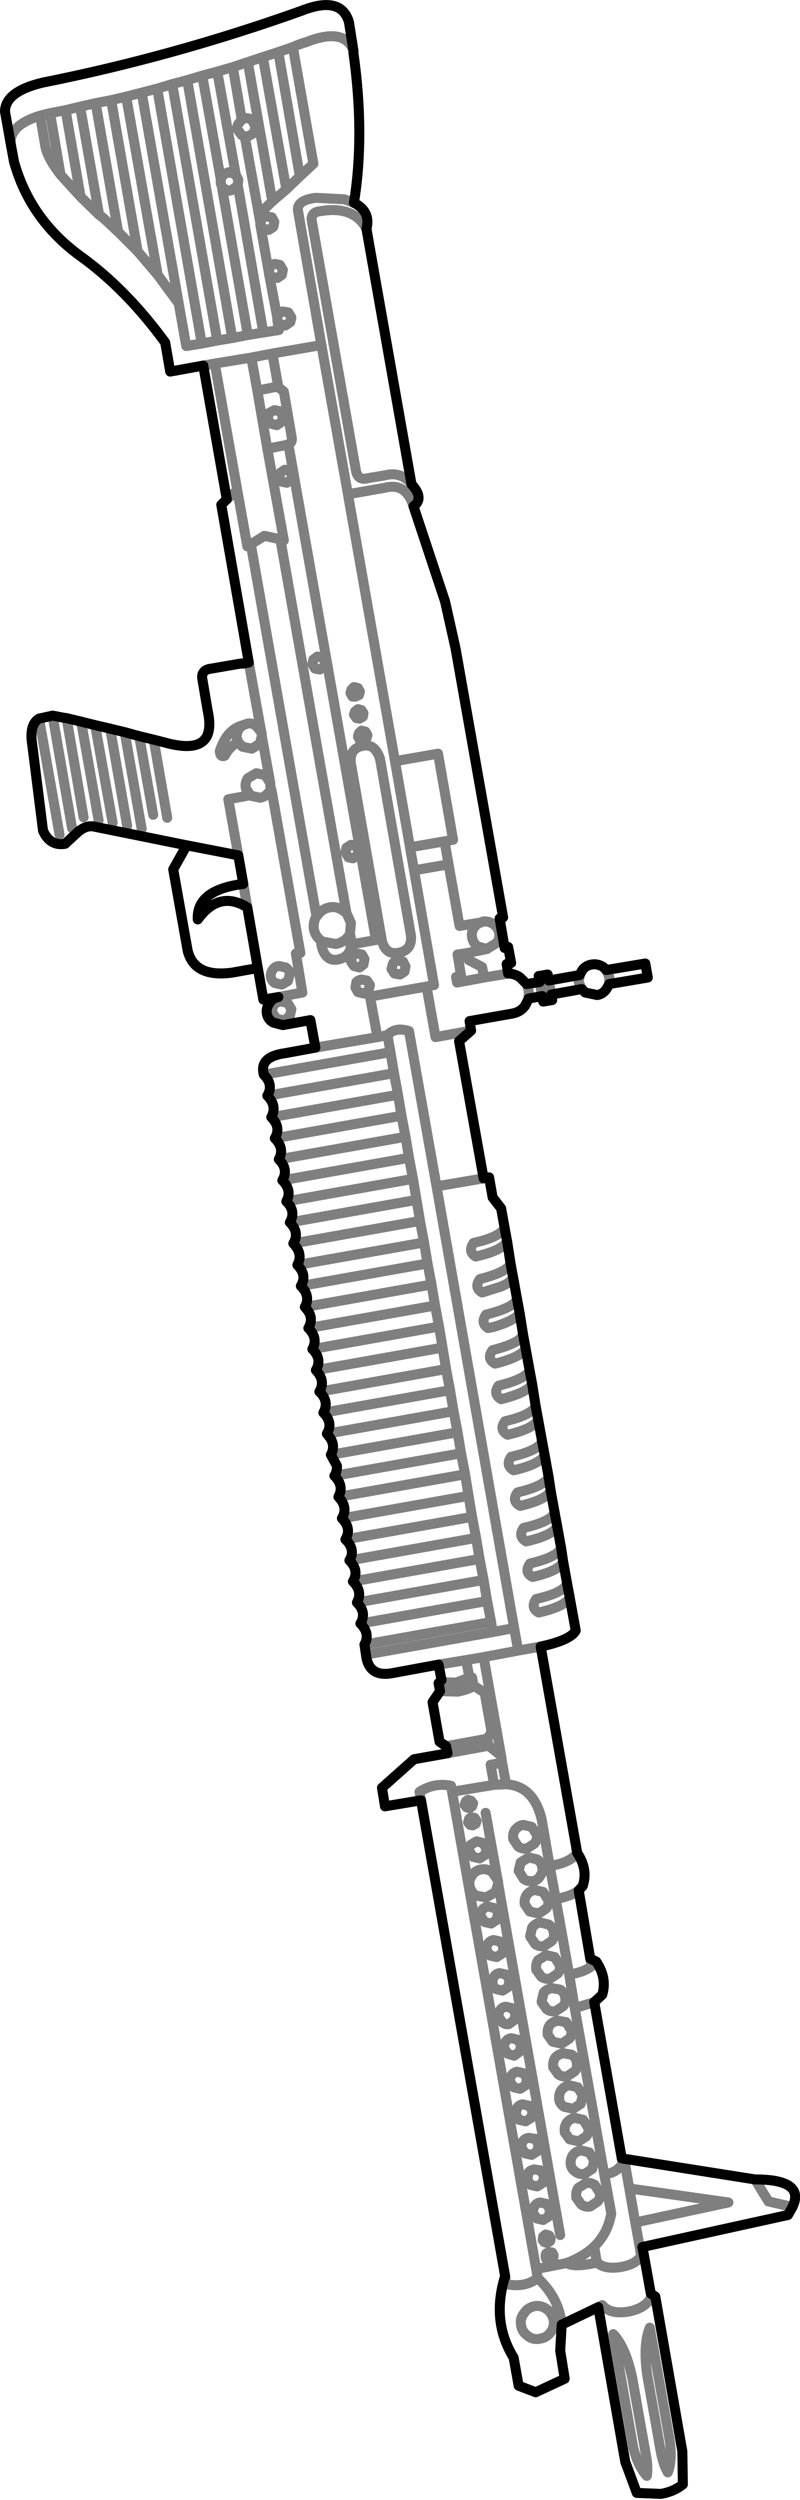 <?xml version="1.0" encoding="UTF-8" standalone="no"?>
<svg xmlns:xlink="http://www.w3.org/1999/xlink" height="249.6px" width="79.9px" xmlns="http://www.w3.org/2000/svg">
  <g transform="matrix(1.0, 0.0, 0.0, 1.0, -267.3, -317.0)">
    <path d="M268.35 331.25 Q268.35 329.45 271.3 328.55 L272.1 328.35 272.3 328.3 273.85 328.0 275.3 327.65 276.85 327.3 278.4 327.0 279.9 326.65 281.45 326.25 283.0 325.85 284.5 325.4 286.0 325.0 287.5 324.55 289.0 324.15 290.55 323.7 292.05 323.2 293.55 322.7 295.1 322.2 296.55 321.7 Q297.2 321.4 297.9 321.2 301.7 319.7 302.6 322.05 M287.6 353.5 L288.75 353.3 292.4 352.7 294.5 352.3 299.4 351.45 297.1 338.25 Q296.75 337.0 298.85 336.75 L301.7 336.9 302.65 337.25 M291.5 383.25 L291.55 383.25 M295.1 322.2 L297.25 334.6 298.6 333.35 296.55 321.7 M293.55 322.7 L295.9 335.9 297.25 334.6 M303.9 339.85 Q302.6 337.4 298.95 338.15 298.3 338.4 298.45 339.1 L302.85 364.0 Q303.05 365.0 304.0 364.75 L305.8 364.45 Q307.15 364.1 308.15 365.05 L308.4 365.35 M292.8 329.55 L292.45 329.0 Q292.15 328.75 291.75 328.8 L291.45 328.95 291.2 329.25 Q290.95 329.55 291.0 329.9 L291.45 330.5 291.75 330.65 292.1 330.6 292.7 330.25 292.8 329.55 M289.35 335.3 L289.45 335.6 289.7 335.85 290.1 336.05 290.4 336.0 290.95 335.6 291.05 335.5 291.1 334.95 290.85 334.45 290.75 334.35 290.1 334.2 289.8 334.35 Q289.6 334.4 289.5 334.6 L289.35 334.9 289.35 335.3 M295.9 335.9 L294.5 337.1 293.15 338.4 293.3 339.25 293.45 338.9 Q293.6 338.65 293.9 338.6 L294.45 338.7 294.7 339.15 294.6 339.65 294.15 339.95 293.6 339.85 293.3 339.45 294.15 344.2 294.25 343.65 Q294.45 343.4 294.75 343.35 L295.25 343.45 295.55 343.95 295.45 344.45 295.0 344.75 294.45 344.65 294.15 344.25 295.0 348.75 295.1 348.4 Q295.25 348.15 295.55 348.1 L296.1 348.2 296.4 348.7 296.3 349.15 295.8 349.5 295.3 349.35 Q295.05 349.25 295.0 348.95 L295.15 349.95 293.6 350.2 292.05 350.45 290.5 350.75 289.0 351.0 287.45 351.3 285.9 351.55 285.15 347.3 283.05 344.45 281.05 342.1 279.1 340.15 277.6 338.75 277.2 338.45 275.35 336.65 273.35 334.45 Q271.95 332.65 271.8 331.45 L271.3 328.55 M293.3 339.25 L293.3 339.45 M293.15 338.4 L291.75 330.65 M294.15 344.2 L294.15 344.25 M295.0 348.75 L295.0 348.95 M293.6 350.2 L291.05 335.5 M289.45 335.6 L292.05 350.45 M294.5 352.3 L295.1 355.65 295.65 356.1 296.45 360.75 Q296.5 361.2 296.1 361.35 L304.85 410.85 302.35 411.3 Q302.3 412.55 301.05 412.8 299.8 413.05 299.4 411.4 L299.35 410.9 Q298.8 410.5 298.65 409.8 298.55 409.1 298.9 408.5 L298.9 408.45 292.35 371.35 292.0 371.55 291.0 365.95 289.95 366.85 M295.55 358.55 L295.45 359.1 294.95 359.45 294.35 359.3 294.05 358.85 294.15 358.25 294.7 357.95 295.25 358.05 295.55 358.55 M296.1 361.35 L295.8 361.45 294.0 361.8 295.65 370.95 295.3 370.85 301.9 408.15 302.35 409.15 302.25 410.25 302.35 410.7 302.35 411.3 M295.3 364.2 L295.75 363.9 296.2 364.0 296.5 364.45 296.35 364.9 295.95 365.2 295.45 365.1 295.2 364.65 295.3 364.2 M294.0 361.8 L293.0 356.0 292.4 352.7 M293.0 356.0 L294.75 355.65 295.1 355.65 M292.35 371.35 L293.7 370.5 295.3 370.85 M291.0 365.95 L288.75 353.3 M299.4 351.45 L302.05 366.35 305.75 365.7 Q307.85 365.15 308.6 367.55 M311.7 401.0 L312.55 400.85 311.05 392.25 306.75 393.0 308.25 401.6 311.7 401.0 312.1 403.3 313.2 409.45 315.35 409.1 315.5 409.05 315.55 409.0 Q316.1 408.95 316.55 409.25 317.05 409.6 317.15 410.15 317.25 410.7 316.9 411.15 L316.0 411.7 315.95 411.75 314.0 412.15 314.1 412.85 315.45 413.55 315.65 414.6 317.75 414.25 318.05 414.2 M299.5 382.65 L299.8 383.1 299.65 383.55 299.25 383.85 298.75 383.75 298.5 383.3 298.6 382.85 299.0 382.55 299.5 382.65 M302.5 386.55 L302.3 386.2 302.4 385.85 302.65 385.6 303.05 385.7 303.25 386.05 303.15 386.4 302.8 386.55 302.5 386.55 M302.75 388.05 L303.05 387.8 303.4 387.9 303.6 388.2 303.55 388.55 303.2 388.75 302.9 388.7 302.65 388.35 302.75 388.05 M291.1 402.4 L290.1 396.8 292.3 396.4 291.85 395.7 Q291.75 395.15 292.05 394.7 L292.9 394.2 293.8 394.4 294.3 395.2 293.45 390.5 293.25 391.25 292.45 391.75 291.5 391.55 291.1 391.1 Q290.25 391.5 289.75 392.45 289.3 392.65 289.25 392.0 289.95 389.8 291.6 389.4 L292.0 389.25 Q292.5 389.15 292.9 389.5 L293.4 390.1 292.25 383.75 Q292.1 383.15 291.6 383.25 M291.1 391.1 L290.95 390.7 Q290.9 390.2 291.15 389.8 291.4 389.5 291.6 389.4 M292.15 383.15 L292.25 383.75 M293.45 390.5 L293.4 390.1 293.45 390.3 293.45 390.5 M294.3 395.2 L294.3 395.45 294.3 395.5 294.45 396.05 297.3 412.15 296.85 412.2 297.5 416.1 295.1 416.55 M292.3 396.4 L292.35 396.45 293.3 396.65 Q293.8 396.55 294.1 396.15 L294.15 396.1 Q294.4 395.85 294.3 395.5 M294.15 396.1 L294.45 396.05 M303.4 389.95 L303.8 390.05 304.0 390.4 303.9 390.75 303.6 390.9 303.25 390.9 303.05 390.55 303.15 390.2 303.4 389.95 M303.6 391.45 Q304.75 391.25 305.25 392.75 L308.35 410.45 Q308.45 411.8 307.25 412.1 305.85 412.45 305.45 410.95 L302.35 393.25 Q302.15 391.7 303.6 391.45 M302.35 401.35 L302.8 401.45 303.1 401.9 303.0 402.4 302.55 402.7 302.1 402.6 301.8 402.1 301.9 401.65 302.35 401.35 M301.9 408.15 L301.6 407.95 Q300.95 407.45 300.2 407.6 299.45 407.75 299.0 408.4 L298.9 408.5 M296.25 414.25 L296.05 414.95 295.45 415.3 294.75 415.15 Q294.4 414.9 294.35 414.55 294.3 414.15 294.55 413.8 294.75 413.5 295.15 413.45 L295.85 413.6 Q296.2 413.85 296.25 414.25 M299.35 410.9 L299.45 411.0 300.85 411.25 Q301.6 411.1 302.05 410.55 L302.25 410.25 M303.6 413.3 L303.2 413.6 302.65 413.45 302.35 413.0 302.5 412.45 Q302.65 412.25 302.95 412.2 L303.45 412.3 303.7 412.75 303.6 413.3 M291.6 405.25 L292.0 407.6 M294.65 417.35 Q294.9 417.05 295.3 417.0 L296.0 417.1 296.4 417.75 296.25 418.45 295.65 418.9 294.9 418.7 294.5 418.1 Q294.45 417.7 294.65 417.35 M304.1 415.9 L303.65 416.2 303.05 416.05 302.8 415.6 302.9 415.05 Q303.1 414.85 303.4 414.8 L303.95 414.9 304.25 415.35 304.1 415.9 M306.7 414.2 L306.4 413.75 306.55 413.2 Q306.7 412.95 307.0 412.9 L307.55 413.0 307.8 413.5 307.7 414.0 307.25 414.3 306.7 414.2 M315.35 409.1 Q314.95 409.2 314.65 409.6 314.35 410.05 314.45 410.6 314.55 411.15 315.0 411.5 L315.95 411.75 M314.0 412.15 L313.0 412.3 313.35 414.45 312.85 414.55 312.95 415.1 315.65 414.6 M312.1 403.3 L308.65 403.9 310.65 415.35 309.9 415.5 310.8 420.55 314.35 419.9 M309.9 415.5 L304.25 416.5 305.0 420.55 306.0 420.35 Q306.8 419.5 308.15 419.95 L310.9 435.45 315.6 434.65 M306.0 420.35 L306.3 422.05 306.65 424.15 307.05 426.3 307.4 428.4 307.8 430.5 308.15 432.6 308.55 434.7 308.9 436.8 309.25 438.9 309.65 441.05 310.0 443.15 310.4 445.25 310.75 447.35 311.15 449.45 311.5 451.55 311.85 453.65 311.85 453.7 312.25 455.8 312.6 457.9 313.0 460.0 313.35 462.1 313.75 464.2 314.1 466.35 314.45 468.45 314.85 470.55 315.2 472.65 315.6 474.75 315.95 476.85 316.35 478.95 316.5 479.95 318.65 479.55 310.9 435.45 M319.9 415.25 L320.1 415.9 320.1 416.7 M322.1 414.9 L322.35 416.3 M321.45 416.45 L321.2 415.05 M293.65 424.3 L306.3 422.05 M306.65 424.15 L294.0 426.4 M298.8 421.6 L305.0 420.55 M308.25 401.6 L308.65 403.9 M327.85 413.85 L328.15 414.55 328.15 415.25 M306.75 393.0 L302.05 366.35 M325.4 415.75 L325.1 415.05 325.2 414.35 M294.5 337.1 L292.05 323.2 M291.45 328.95 L290.55 323.7 M290.85 334.45 L289.0 324.15 M289.35 334.9 L287.5 324.55 M290.5 350.75 L286.0 325.0 M272.3 328.3 L273.35 334.45 M275.35 336.65 L273.85 328.0 M279.75 390.1 L281.45 399.75 M282.65 390.85 L284.0 398.65 M281.2 390.5 L282.6 398.35 M278.3 389.75 L280.0 399.45 M276.8 389.4 L278.55 399.15 M273.95 388.7 L275.65 398.6 M272.55 388.45 L274.5 399.7 M271.2 388.75 L273.25 400.35 M275.4 389.05 L277.15 398.9 M283.05 344.45 L279.9 326.65 M281.05 342.1 L278.4 327.0 M279.1 340.15 L276.85 327.3 M277.2 338.45 L275.3 327.65 M317.7 439.6 Q317.25 440.5 314.6 441.1 314.0 441.95 314.8 442.45 L314.85 442.45 Q317.45 441.85 317.95 440.95 M318.3 443.2 Q317.85 444.05 315.25 444.7 314.6 445.55 315.45 446.05 L317.35 445.45 Q318.3 445.05 318.55 444.55 M318.95 446.75 Q318.5 447.6 315.85 448.25 315.25 449.1 316.05 449.6 L316.55 449.5 Q318.75 448.85 319.2 448.1 M320.2 453.85 Q319.75 454.7 317.1 455.35 316.5 456.2 317.35 456.7 319.95 456.05 320.45 455.2 M319.55 450.3 Q319.1 451.15 316.5 451.8 315.85 452.65 316.75 453.15 319.35 452.5 319.8 451.65 M320.8 457.4 Q320.35 458.3 317.75 458.9 317.1 459.75 318.0 460.25 320.6 459.65 321.05 458.75 M321.45 460.95 Q321.0 461.85 318.35 462.45 317.75 463.3 318.6 463.8 321.2 463.2 321.7 462.3 M299.2 455.95 L311.8 453.7 311.85 453.7 M322.1 464.5 Q321.6 465.4 319.0 466.0 318.35 466.85 319.25 467.35 321.85 466.75 322.3 465.85 M323.35 471.6 Q322.85 472.5 320.25 473.1 319.6 474.0 320.5 474.45 323.1 473.85 323.55 472.95 M322.7 468.05 Q322.25 468.95 319.6 469.55 319.0 470.4 319.85 470.9 322.5 470.3 322.95 469.4 M295.15 432.75 L307.8 430.5 M295.9 436.95 L308.55 434.7 M295.5 434.85 L308.15 432.6 M298.1 449.6 L310.75 447.35 M297.75 447.5 L310.4 445.25 M297.35 445.4 L310.0 443.15 M297.0 443.3 L309.65 441.05 M296.6 441.15 L309.25 438.9 M294.75 430.65 L307.4 428.4 M296.25 439.05 L308.9 436.8 M298.85 453.8 L311.5 451.55 M299.6 458.05 L312.25 455.8 M300.35 462.25 L313.0 460.0 M299.95 460.15 L312.6 457.9 M302.2 472.8 L314.85 470.55 M301.8 470.7 L314.45 468.45 M301.45 468.6 L314.1 466.35 M301.1 466.45 L313.75 464.2 M300.7 464.35 L313.35 462.1 M298.5 451.7 L311.15 449.45 M315.2 472.65 L302.55 474.9 M323.95 475.15 Q323.5 476.05 320.85 476.65 320.25 477.55 321.1 478.0 323.75 477.4 324.2 476.5 M311.1 483.2 L313.85 482.75 315.6 482.45 319.05 481.8 318.65 479.55 M321.3 481.4 L319.05 481.8 M311.4 484.75 L311.4 484.95 312.85 485.0 314.15 484.5 314.15 484.3 313.85 482.75 M314.15 484.3 L314.45 484.5 314.6 485.3 315.7 486.0 316.4 489.95 315.95 490.6 316.1 491.3 317.35 492.3 315.6 482.45 M314.6 485.3 Q314.25 485.65 313.0 485.9 L311.25 485.85 M309.35 496.75 L309.2 495.9 Q310.7 494.95 312.35 495.3 L312.45 495.9 316.65 495.2 316.3 493.2 317.45 493.0 317.35 492.3 M314.55 497.05 L314.45 497.35 314.2 497.55 313.9 497.45 313.7 497.2 313.8 496.9 Q313.9 496.75 314.05 496.7 L314.35 496.8 314.55 497.05 M314.35 498.45 L314.7 498.5 314.9 498.8 314.8 499.1 314.5 499.25 314.25 499.2 314.05 498.95 314.15 498.6 314.35 498.45 M314.9 500.85 L315.5 501.0 315.9 501.55 315.75 502.2 315.2 502.55 314.55 502.4 314.2 501.85 Q314.1 501.5 314.3 501.2 L314.9 500.85 M319.55 499.2 L320.4 499.4 320.9 500.15 Q321.0 500.65 320.7 501.05 L319.95 501.55 Q319.45 501.65 319.05 501.35 L318.55 500.6 318.55 500.55 Q318.5 500.05 318.75 499.7 319.05 499.3 319.55 499.2 M312.45 495.9 L320.85 543.55 323.9 542.95 Q325.6 542.3 326.65 541.3 328.0 540.0 328.35 538.0 L327.65 534.1 324.7 517.5 324.15 514.15 322.8 506.6 322.2 503.3 321.4 498.65 Q320.6 495.3 317.85 495.15 L316.65 495.2 M317.45 493.0 L317.85 495.15 M311.85 491.35 L315.95 490.6 M316.1 491.3 L312.0 492.05 M321.25 504.3 Q321.0 504.75 320.55 504.8 320.05 504.9 319.6 504.6 L319.15 503.85 319.1 503.8 319.3 502.95 320.1 502.45 320.95 502.65 Q321.4 502.95 321.45 503.45 321.55 503.9 321.25 504.3 M322.05 506.7 Q322.15 507.15 321.85 507.55 L321.1 508.05 320.2 507.85 319.7 507.1 319.7 507.05 Q319.65 506.6 319.9 506.2 320.2 505.8 320.7 505.7 L321.55 505.9 322.05 506.7 M322.8 506.6 Q324.3 506.35 325.1 505.75 M322.2 503.3 Q324.25 503.0 324.95 502.0 M315.35 503.65 Q314.75 503.75 314.45 504.25 314.1 504.7 314.2 505.3 314.35 505.9 314.8 506.25 L315.85 506.45 316.8 505.9 317.05 505.05 317.05 504.85 317.0 504.75 317.0 504.7 316.45 503.9 Q315.95 503.55 315.35 503.65 M315.35 508.35 Q315.25 508.0 315.45 507.7 315.7 507.4 316.05 507.35 L316.65 507.5 Q316.95 507.7 317.05 508.05 L316.9 508.7 316.35 509.05 315.7 508.9 315.35 508.35 M316.9 512.4 L316.25 512.25 315.9 511.7 Q315.85 511.35 316.05 511.05 316.25 510.75 316.6 510.7 L317.25 510.85 317.6 511.4 317.45 512.05 316.9 512.4 M320.25 510.3 L320.45 509.45 Q320.75 509.05 321.25 508.95 L322.1 509.15 Q322.55 509.45 322.6 509.95 322.7 510.4 322.4 510.8 L321.65 511.3 Q321.15 511.4 320.75 511.1 L320.25 510.35 320.25 510.3 M321.85 512.2 L322.7 512.4 323.2 513.2 Q323.3 513.7 323.0 514.05 L322.25 514.55 Q321.75 514.65 321.35 514.35 L320.85 513.65 320.85 513.55 Q320.8 513.1 321.05 512.7 L321.85 512.2 M323.75 516.45 Q323.85 516.95 323.55 517.3 L322.8 517.8 Q322.3 517.9 321.9 517.6 L321.4 516.9 321.4 516.8 321.6 515.95 Q321.9 515.6 322.4 515.5 L323.25 515.65 Q323.7 515.95 323.75 516.45 M324.35 519.7 Q324.45 520.2 324.15 520.55 L323.4 521.05 322.5 520.85 322.0 520.15 322.0 520.05 Q321.95 519.6 322.2 519.2 322.5 518.85 323.0 518.75 L323.85 518.9 324.35 519.7 M318.05 515.4 L317.5 515.75 316.85 515.6 Q316.55 515.4 316.5 515.0 316.45 514.65 316.65 514.35 316.85 514.05 317.2 514.0 L317.85 514.15 318.2 514.7 318.05 515.4 M317.25 517.7 Q317.45 517.4 317.8 517.35 L318.45 517.5 318.8 518.05 318.65 518.7 318.1 519.1 Q317.75 519.15 317.45 518.9 L317.1 518.35 Q317.05 518.0 317.25 517.7 M318.35 520.5 L319.0 520.65 319.35 521.2 319.2 521.85 318.65 522.25 318.0 522.05 317.65 521.5 Q317.6 521.15 317.8 520.85 318.0 520.55 318.35 520.5 M319.95 524.55 L319.8 525.2 319.25 525.55 318.6 525.4 318.25 524.85 Q318.15 524.5 318.4 524.2 318.6 523.9 318.95 523.85 L319.6 524.0 319.95 524.55 M324.4 522.15 Q324.85 522.45 324.9 522.95 325.0 523.45 324.7 523.8 L323.95 524.3 Q323.45 524.4 323.05 524.1 L322.55 523.4 322.55 523.3 Q322.5 522.85 322.75 522.45 323.05 522.1 323.55 522.0 L324.4 522.15 M325.0 525.4 L325.5 526.2 325.3 527.05 324.55 527.55 323.65 527.35 Q323.25 527.1 323.15 526.65 L323.15 526.55 Q323.1 526.1 323.35 525.7 323.65 525.3 324.15 525.2 L325.0 525.4 M303.85 482.2 L316.5 479.95 M303.3 479.1 L315.95 476.85 M303.7 481.2 L316.35 478.95 M315.8 498.0 L317.0 504.7 M326.25 512.55 L326.4 513.3 326.85 512.85 M302.95 477.0 L315.6 474.75 M324.7 517.5 L326.65 516.9 M326.4 513.3 Q325.65 513.9 324.15 514.15 M342.7 534.6 L344.05 536.8 346.45 537.35 M326.15 531.9 L326.65 532.7 326.45 533.55 325.7 534.05 Q325.2 534.15 324.8 533.85 324.4 533.6 324.3 533.15 L324.3 533.05 Q324.25 532.6 324.5 532.2 324.8 531.8 325.3 531.7 L326.15 531.9 M326.05 529.45 Q326.15 529.95 325.85 530.3 L325.1 530.8 324.2 530.6 323.7 529.9 323.7 529.8 Q323.65 529.35 323.9 528.95 324.2 528.55 324.7 528.45 L325.55 528.65 326.05 529.45 M326.65 541.3 L326.85 542.55 326.95 542.9 Q327.65 543.6 329.3 543.35 330.95 543.05 331.35 542.15 L331.25 541.8 331.2 541.4 330.75 538.9 330.15 535.5 329.7 532.9 329.45 532.8 329.45 533.05 Q328.9 533.95 327.65 534.1 M329.45 532.8 L329.4 532.5 M326.7 535.15 L327.2 535.95 Q327.3 536.45 327.0 536.8 L326.25 537.3 Q325.75 537.4 325.35 537.1 L324.85 536.4 324.85 536.3 Q324.8 535.85 325.05 535.45 L325.85 534.95 Q326.3 534.9 326.7 535.15 M331.45 541.35 L331.2 541.4 M331.6 542.1 L331.25 541.8 M326.85 542.55 L326.7 542.95 Q324.6 543.4 323.9 542.95 M332.3 546.0 L332.35 546.3 Q331.85 547.45 330.05 547.8 328.25 548.1 327.45 547.15 L327.05 547.35 M330.75 538.9 L340.05 536.9 330.15 535.5 M331.8 562.05 Q332.05 563.35 331.9 564.2 331.05 563.3 330.55 561.4 L328.55 550.05 Q329.8 551.35 330.45 554.45 L331.8 562.05 M333.3 561.8 Q333.55 563.1 334.0 563.85 334.45 562.7 334.2 560.75 L332.2 549.4 Q331.5 551.1 331.95 554.2 L333.3 561.8 M320.35 528.45 L319.8 528.8 319.15 528.65 318.8 528.1 318.95 527.45 Q319.15 527.15 319.5 527.1 L320.15 527.25 320.5 527.8 320.35 528.45 M320.4 532.15 L319.75 532.0 319.4 531.45 Q319.35 531.1 319.55 530.75 319.75 530.5 320.1 530.45 L320.75 530.55 321.1 531.15 320.95 531.8 320.4 532.15 M321.5 534.95 L320.95 535.3 320.3 535.15 319.95 534.6 320.1 533.9 Q320.3 533.65 320.65 533.6 L321.3 533.7 321.65 534.3 321.5 534.95 M321.25 536.9 L321.9 537.05 322.25 537.65 322.1 538.3 321.55 538.65 320.9 538.5 320.55 537.95 Q320.5 537.55 320.7 537.25 320.9 536.95 321.25 536.9 M322.25 540.75 L321.95 540.95 321.65 540.85 321.5 540.65 321.55 540.3 321.8 540.1 322.15 540.2 322.3 540.5 322.25 540.75 M322.55 542.5 L322.25 542.7 321.95 542.6 Q321.8 542.55 321.8 542.35 321.75 542.2 321.85 542.0 L322.1 541.85 322.45 541.9 322.6 542.2 322.55 542.5 M320.85 543.55 L321.0 544.45 Q323.15 546.45 323.4 549.1 M319.35 549.2 Q319.2 548.5 319.65 547.95 320.0 547.4 320.7 547.25 321.35 547.15 321.9 547.55 322.45 547.95 322.6 548.65 322.7 549.3 322.3 549.85 321.9 550.4 321.25 550.5 320.55 550.65 320.05 550.25 319.45 549.85 319.35 549.2 M321.0 544.45 Q319.7 545.45 317.85 545.05 L317.75 544.25 M317.05 505.05 L323.25 540.15 M287.45 351.3 L283.0 325.85 M284.5 325.4 L289.0 351.0 M285.15 347.3 L281.45 326.25 M294.4 428.55 L307.05 426.3" fill="none" stroke="#000000" stroke-linecap="round" stroke-linejoin="round" stroke-opacity="0.502" stroke-width="1.0"/>
    <path d="M302.6 322.05 L302.15 319.2 Q301.35 316.5 297.35 318.1 284.6 322.65 271.55 325.25 267.8 326.15 267.8 328.15 L268.35 331.25 268.7 333.15 Q270.3 338.9 275.3 342.55 279.9 345.85 283.8 351.2 L284.3 354.1 287.6 353.5 M302.65 337.25 Q303.75 330.45 302.6 322.3 L302.6 322.05 M302.65 337.25 Q304.35 338.1 303.9 339.85 L308.4 365.35 Q309.7 366.75 308.6 367.55 L311.75 377.05 312.8 381.75 317.55 408.6 317.2 408.7 317.7 411.65 318.05 411.55 318.35 413.15 317.9 413.25 318.05 414.2 Q318.7 414.2 319.25 414.6 L319.9 415.25 321.2 415.05 321.1 414.45 322.0 414.3 322.1 414.9 325.2 414.35 325.4 413.95 Q325.75 413.4 326.4 413.3 327.0 413.2 327.55 413.55 L327.85 413.85 331.75 413.2 332.0 414.6 328.15 415.25 327.9 415.7 Q327.55 416.25 326.95 416.35 L325.75 416.1 325.4 415.75 322.35 416.3 322.45 416.85 321.55 417.0 321.45 416.45 320.1 416.7 319.75 417.4 Q319.3 418.05 318.45 418.2 L314.2 418.95 314.35 419.9 313.15 420.95 315.6 434.65 316.15 434.55 316.5 436.55 317.35 437.65 317.7 439.6 317.95 440.95 318.3 443.2 318.55 444.55 318.95 446.75 319.2 448.1 319.55 450.3 319.8 451.65 320.2 453.85 320.45 455.2 320.8 457.4 321.05 458.75 321.45 460.95 321.7 462.3 322.1 464.5 322.3 465.85 322.7 468.05 322.95 469.4 323.35 471.6 323.55 472.95 323.95 475.15 324.2 476.5 324.8 479.8 Q324.3 480.75 321.3 481.4 L324.95 502.0 Q326.05 503.65 325.5 505.3 L325.1 505.75 326.25 512.55 326.85 512.85 Q327.95 514.5 327.45 516.15 L326.65 516.9 329.4 532.5 342.7 534.6 Q347.75 534.6 346.45 537.35 L346.0 538.15 331.45 541.35 331.6 542.1 332.3 546.0 332.75 546.3 335.45 561.75 335.5 565.05 Q334.55 565.8 333.3 566.0 L330.9 565.9 329.75 562.8 327.05 547.35 323.4 549.1 323.25 551.7 323.7 554.5 320.8 555.85 319.1 555.2 318.6 552.4 Q316.35 548.75 317.75 544.25 L309.35 496.75 305.75 497.35 305.45 495.5 308.65 492.65 312.0 492.05 311.85 491.35 311.2 490.9 310.5 486.95 311.25 485.85 311.1 485.05 311.4 484.75 311.1 483.2 306.5 484.05 Q304.1 484.5 303.85 482.2 L303.7 481.2 Q304.3 480.1 303.3 479.1 303.95 478.0 302.95 477.0 303.55 475.9 302.55 474.9 303.2 473.8 302.2 472.8 302.85 471.7 301.8 470.7 302.45 469.6 301.45 468.6 302.1 467.5 301.1 466.45 301.7 465.35 300.7 464.35 301.0 463.85 300.95 463.35 L300.35 462.25 Q300.8 461.4 300.3 460.6 L299.95 460.15 Q300.6 459.05 299.6 458.05 300.15 457.05 299.4 456.15 L299.2 455.95 Q299.85 454.85 298.85 453.8 299.5 452.7 298.5 451.7 299.1 450.6 298.1 449.6 298.65 448.65 298.0 447.8 L297.75 447.5 Q298.35 446.4 297.35 445.4 298.0 444.3 297.0 443.3 297.6 442.2 296.6 441.15 297.25 440.05 296.25 439.05 296.9 437.95 295.9 436.95 296.5 435.85 295.5 434.85 296.15 433.75 295.15 432.75 295.75 431.65 294.75 430.65 295.4 429.55 294.4 428.55 295.0 427.4 294.0 426.4 294.65 425.3 293.65 424.3 293.15 422.5 295.8 422.15 L298.8 421.6 298.3 418.85 295.55 419.35 294.6 419.1 Q294.05 418.8 293.95 418.2 293.85 417.65 294.25 417.1 294.55 416.65 295.1 416.55 L293.6 416.8 293.05 413.65 290.55 414.1 Q286.75 414.65 286.05 411.95 L284.6 403.8 285.95 401.4 276.55 399.5 Q275.8 399.45 275.1 400.05 L273.8 401.25 Q272.3 401.5 271.6 399.95 L270.45 390.8 Q270.35 389.25 271.2 388.75 L272.55 388.45 273.6 388.65 273.95 388.7 275.4 389.05 276.8 389.4 278.3 389.75 279.75 390.1 281.2 390.5 282.65 390.85 284.2 391.25 Q289.0 392.4 288.05 388.0 L287.5 384.75 Q287.4 384.0 288.15 383.8 L291.35 383.25 291.5 383.25 M291.55 383.25 L291.6 383.25 292.15 383.15 289.4 367.4 289.95 366.85 287.6 353.5 M292.0 407.6 L293.05 413.65 M292.0 407.6 Q289.2 405.85 287.05 408.8 286.9 405.85 291.6 405.25 L291.1 402.4 285.95 401.4" fill="none" stroke="#000000" stroke-linecap="round" stroke-linejoin="round" stroke-width="1.0"/>
  </g>
</svg>
